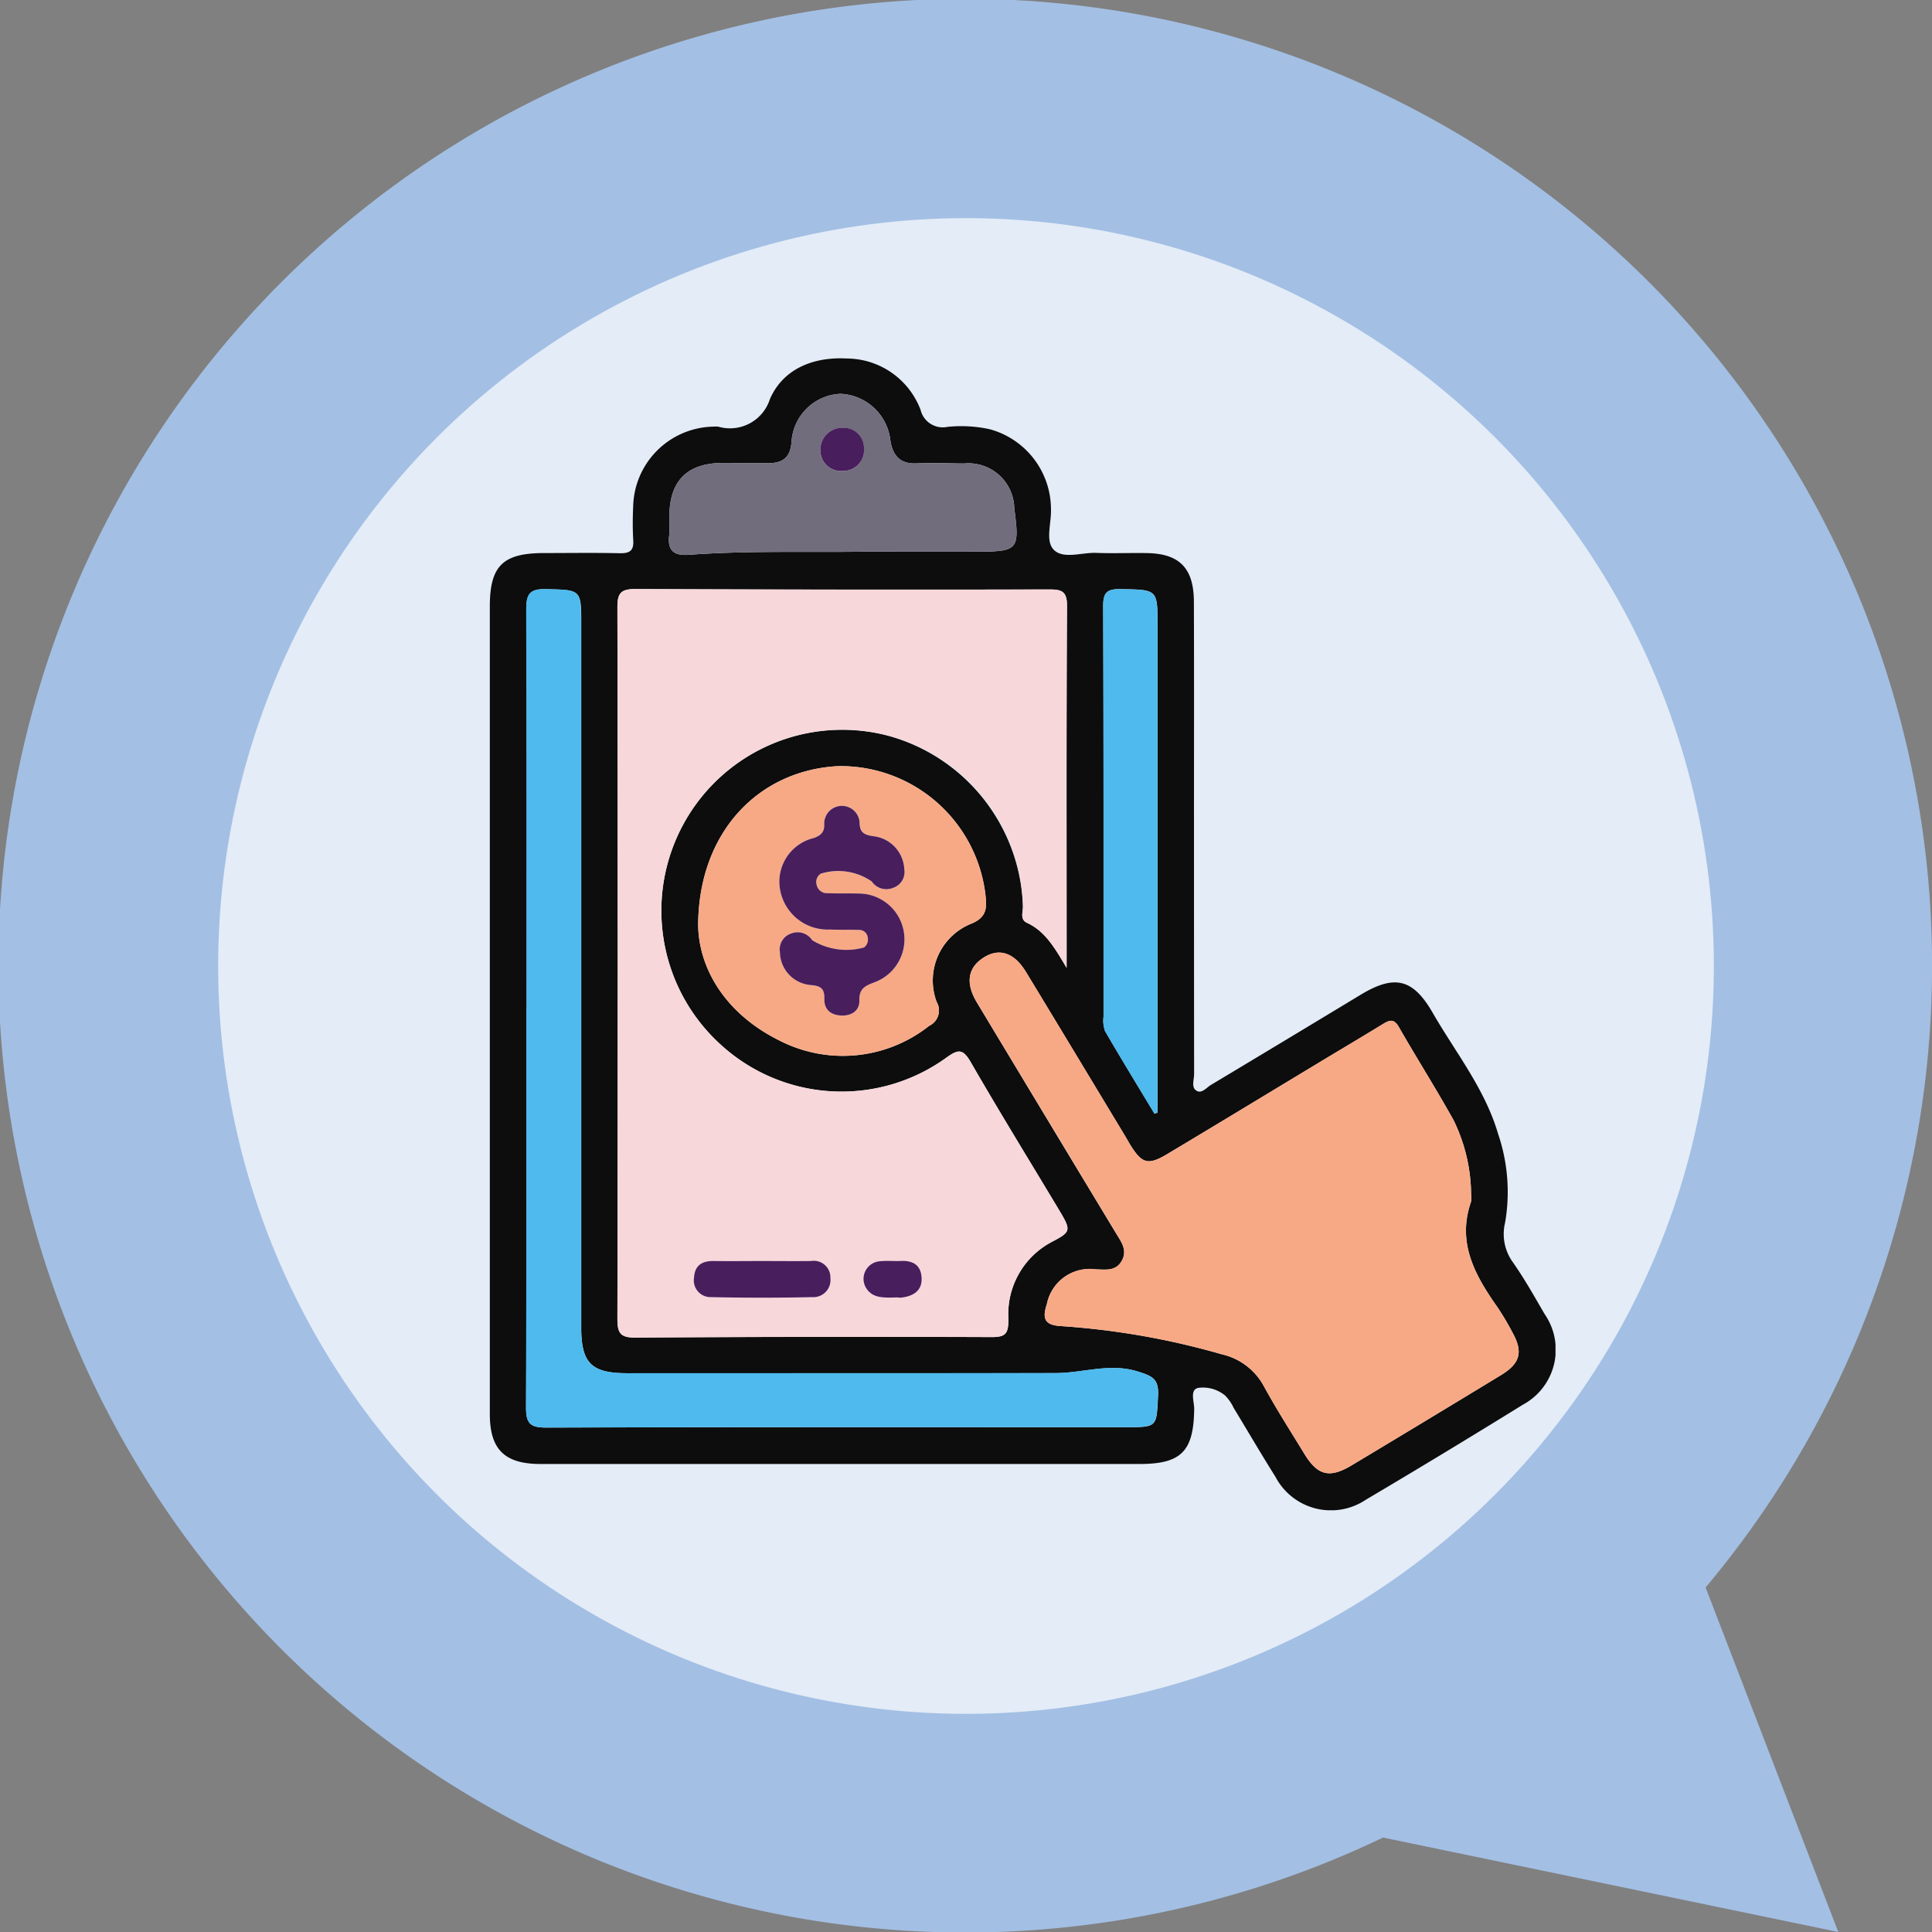 <svg xmlns="http://www.w3.org/2000/svg" xmlns:xlink="http://www.w3.org/1999/xlink" width="124.001" height="124" viewBox="0 0 124.001 124">
  <rect x="0" y="0" width="124.001" height="124" fill="#808080" stroke="none"/>
  <defs>
    <clipPath id="clip-path">
      <rect id="Rectángulo_346165" data-name="Rectángulo 346165" width="68.399" height="73.933" fill="none"/>
    </clipPath>
  </defs>
  <g id="Grupo_1015727" data-name="Grupo 1015727" transform="translate(-1090 -4900.469)">
    <g id="Grupo_1015098" data-name="Grupo 1015098">
      <g id="Grupo_1015002" data-name="Grupo 1015002" transform="translate(705.001 2842.469)">
        <path id="Unión_12" data-name="Unión 12" d="M8464.769,11817.939a62.055,62.055,0,1,1,20.7-16.051l8.516,22.111Z" transform="translate(-7991 -9642)" fill="#a3bfe4"/>
        <circle id="Elipse_4842" data-name="Elipse 4842" cx="48" cy="48" r="48" transform="translate(399 2072)" fill="#e3ecf7"/>
      </g>
      <g id="Grupo_1015733" data-name="Grupo 1015733" transform="translate(1121.438 4923.467)">
        <g id="Grupo_1015732" data-name="Grupo 1015732" clip-path="url(#clip-path)">
          <path id="Trazado_606522" data-name="Trazado 606522" d="M0,41.668Q0,28.8,0,15.938C0,13.323.832,12.5,3.483,12.5c1.613,0,3.227-.026,4.839.011.647.015.935-.153.882-.85A20.809,20.809,0,0,1,9.2,9.537a5.248,5.248,0,0,1,5.107-5.15,2.11,2.11,0,0,1,.354,0,2.69,2.69,0,0,0,3.319-1.776C18.832.667,20.774-.1,22.895.012a5.093,5.093,0,0,1,4.753,3.3A1.463,1.463,0,0,0,29.375,4.4a8.648,8.648,0,0,1,2.7.149,5.327,5.327,0,0,1,3.941,5.122c.037.9-.38,2.051.18,2.618.612.62,1.789.167,2.718.2,1.1.043,2.2-.008,3.3.014,2.058.043,2.968.977,2.975,3.114.017,4.878.005,9.757.006,14.635q0,7.849.008,15.7c0,.365-.21.863.182,1.072.327.174.628-.23.919-.4q4.8-2.877,9.589-5.775c2.176-1.312,3.361-1.048,4.641,1.188C62,44.576,63.871,46.9,64.714,49.779a11.552,11.552,0,0,1,.448,5.7,3.085,3.085,0,0,0,.509,2.552c.742,1.059,1.378,2.195,2.03,3.315a4.01,4.01,0,0,1-1.4,5.816q-5.009,3.1-10.079,6.1a4.022,4.022,0,0,1-5.8-1.477c-.919-1.462-1.79-2.954-2.686-4.43a2.793,2.793,0,0,0-.53-.772,2.226,2.226,0,0,0-1.749-.5c-.545.131-.244.881-.249,1.349-.032,2.719-.823,3.534-3.505,3.534q-19.238,0-38.476,0C.943,70.956,0,70.028,0,67.753Q0,54.71,0,41.668m37.02-2.546V38.2c0-7.434-.02-14.868.025-22.3.006-.954-.339-1.068-1.152-1.066q-13.275.027-26.55-.028c-.954,0-1.157.285-1.155,1.188q.04,22.833,0,45.667c0,.9.193,1.2,1.151,1.191q11.445-.077,22.892-.033c.91,0,1.044-.267,1.055-1.12a5.235,5.235,0,0,1,2.763-4.978c1.25-.655,1.279-.732.508-2.021-1.9-3.168-3.836-6.31-5.68-9.508-.511-.886-.8-.869-1.6-.289a11.482,11.482,0,0,1-14.54-.929A11.607,11.607,0,0,1,25.546,24.221a11.77,11.77,0,0,1,8.67,10.956c.013.36-.213.837.264,1.057,1.145.53,1.746,1.544,2.54,2.888M62.982,53.673a10.992,10.992,0,0,0-1.126-4.77c-1.126-2.023-2.366-3.982-3.519-5.99-.322-.56-.626-.418-1.035-.168-1.34.819-2.691,1.621-4.036,2.432-3.261,1.967-6.515,3.944-9.784,5.9-1.236.738-1.627.618-2.381-.6-.123-.2-.235-.408-.357-.609q-3.165-5.244-6.336-10.484c-.787-1.292-1.8-1.571-2.83-.839-.912.645-1.036,1.606-.314,2.807q4.461,7.419,8.94,14.828c.323.536.732,1.061.36,1.738-.382.7-1.044.572-1.67.558A2.807,2.807,0,0,0,35.752,60.7c-.31.939-.147,1.361.925,1.416a48.956,48.956,0,0,1,10.3,1.807,4.1,4.1,0,0,1,2.711,2.065c.811,1.478,1.722,2.9,2.6,4.34.849,1.384,1.612,1.571,3.028.722q4.8-2.879,9.576-5.785c1.252-.761,1.438-1.489.739-2.749a17.5,17.5,0,0,0-.963-1.621c-1.437-2.038-2.608-4.13-1.693-6.756a1.5,1.5,0,0,0,.006-.469M2.353,41.7c0,8.538.019,17.077-.024,25.616-.005,1.031.24,1.317,1.3,1.314,12.394-.039,24.789-.025,37.183-.025,2.056,0,1.979,0,2.081-2.066.052-1.055-.42-1.231-1.273-1.5-1.812-.579-3.541.09-5.3.094q-13.752.033-27.5.009c-2.3,0-2.951-.65-2.951-2.932q0-22.547,0-45.093c0-2.3,0-2.246-2.278-2.3-.993-.022-1.251.294-1.247,1.268.036,8.538.021,17.077.021,25.616M13.37,36.39c.052,2.845,1.8,5.686,5.165,7.37a8.921,8.921,0,0,0,9.669-.92,1.084,1.084,0,0,0,.473-1.533,3.931,3.931,0,0,1,2.177-5c1.062-.416,1.05-1.04.956-1.878a9.353,9.353,0,0,0-9.467-8.252c-5.1.267-8.948,4.237-8.972,10.214m10.6-23.979c2.439,0,4.877.009,7.316,0,2.634-.011,2.722-.122,2.375-2.782a2.943,2.943,0,0,0-3.226-2.877c-1.023-.01-2.047-.047-3.068-.007-1.044.042-1.5-.511-1.656-1.446A3.37,3.37,0,0,0,22.508,2.28a3.287,3.287,0,0,0-3.144,3.1c-.082,1.049-.625,1.353-1.528,1.354-.944,0-1.888-.013-2.832-.017-2.329-.008-3.472,1.126-3.48,3.448a9.858,9.858,0,0,1-.009,1.179c-.123.985.281,1.34,1.261,1.268,3.728-.275,7.463-.15,11.2-.2M42.659,48.491l.2-.076V17.178c0-2.368,0-2.324-2.384-2.365-.9-.015-1.111.246-1.107,1.124.034,8.774.02,17.549.024,26.324a1.972,1.972,0,0,0,.1.924c1.034,1.782,2.11,3.539,3.173,5.3" transform="translate(0 -0.001)" fill="#0c0d0c"/>
          <path id="Trazado_606523" data-name="Trazado 606523" d="M63.493,86.992c-.794-1.343-1.4-2.358-2.54-2.888-.476-.22-.251-.7-.264-1.057a11.6,11.6,0,0,0-21.761-5.333,11.6,11.6,0,0,0,2.283,14.132,11.482,11.482,0,0,0,14.54.929c.8-.58,1.089-.6,1.6.289,1.844,3.2,3.784,6.34,5.68,9.508.772,1.289.742,1.366-.508,2.021a5.235,5.235,0,0,0-2.763,4.978c-.012.854-.145,1.124-1.055,1.12q-11.446-.041-22.891.033c-.958.006-1.153-.293-1.152-1.191q.04-22.833,0-45.667c0-.9.2-1.193,1.155-1.188q13.275.067,26.55.028c.814,0,1.158.113,1.152,1.066-.045,7.434-.025,14.868-.025,22.3ZM43.908,105.806c-1.022,0-2.044.01-3.066,0-.741-.01-1.218.268-1.265,1.063a1.073,1.073,0,0,0,1.1,1.255q3.24.08,6.484,0a1.1,1.1,0,0,0,1.166-1.218,1.067,1.067,0,0,0-1.24-1.1c-1.061.015-2.123,0-3.184,0m8.733,2.337a.916.916,0,0,0,.376-.006c.744-.117,1.241-.506,1.167-1.32-.069-.764-.577-1.043-1.3-1.014-.467.018-.939-.032-1.4.023a1.131,1.131,0,0,0-.768,1.838c.414.519,1.015.508,1.929.479" transform="translate(-26.473 -47.87)" fill="#f7d7da"/>
          <path id="Trazado_606524" data-name="Trazado 606524" d="M162.557,176.979a1.5,1.5,0,0,1-.006.469c-.915,2.626.256,4.718,1.693,6.756a17.591,17.591,0,0,1,.963,1.621c.7,1.26.512,1.988-.739,2.749q-4.78,2.907-9.576,5.785c-1.416.849-2.179.662-3.028-.722-.882-1.439-1.794-2.862-2.6-4.34a4.1,4.1,0,0,0-2.711-2.065,48.942,48.942,0,0,0-10.3-1.807c-1.072-.055-1.236-.478-.925-1.417a2.807,2.807,0,0,1,3.142-2.234c.626.014,1.288.137,1.67-.558.372-.677-.037-1.2-.36-1.738q-4.47-7.414-8.94-14.828c-.722-1.2-.6-2.162.314-2.808,1.034-.732,2.044-.453,2.83.839,2.123,3.488,4.225,6.988,6.335,10.484.122.2.234.409.357.609.753,1.223,1.144,1.343,2.38.6,3.269-1.953,6.523-3.931,9.784-5.9,1.345-.811,2.7-1.613,4.036-2.432.409-.25.714-.392,1.035.168,1.153,2.008,2.393,3.967,3.519,5.99a10.989,10.989,0,0,1,1.126,4.77" transform="translate(-99.574 -123.307)" fill="#f7a986"/>
          <path id="Trazado_606525" data-name="Trazado 606525" d="M9.883,89.583c0-8.539.015-17.077-.021-25.616,0-.974.254-1.29,1.247-1.268,2.277.05,2.278,0,2.278,2.3q0,22.546,0,45.093c0,2.282.65,2.932,2.951,2.932q13.752,0,27.5-.009c1.764,0,3.492-.673,5.3-.094.853.272,1.325.449,1.273,1.5-.1,2.062-.025,2.066-2.081,2.066-12.395,0-24.789-.014-37.184.025-1.056,0-1.3-.283-1.3-1.314.043-8.539.024-17.077.024-25.616" transform="translate(-7.53 -47.887)" fill="#4ebaee"/>
          <path id="Trazado_606526" data-name="Trazado 606526" d="M56.6,120.982c.023-5.977,3.875-9.947,8.972-10.214a9.353,9.353,0,0,1,9.467,8.252c.094.837.107,1.462-.956,1.878a3.931,3.931,0,0,0-2.177,5,1.084,1.084,0,0,1-.473,1.533,8.921,8.921,0,0,1-9.669.92c-3.365-1.684-5.112-4.525-5.165-7.37m13.233-3.6a2.234,2.234,0,0,0-2.015-2.121c-.624-.1-.848-.265-.856-.914a1.136,1.136,0,0,0-2.267.106c.026.523-.182.746-.661.925A2.884,2.884,0,0,0,61.88,118.8a3.1,3.1,0,0,0,3.163,2.457c.628.023,1.257.007,1.884.025a.549.549,0,0,1,.56.5.63.63,0,0,1-.241.627,4.206,4.206,0,0,1-3.325-.466,1.118,1.118,0,0,0-1.342-.433,1.074,1.074,0,0,0-.729,1.2,2.15,2.15,0,0,0,1.979,2.11c.653.053.886.227.872.892-.015.7.436,1.053,1.135,1.065.658.012,1.129-.349,1.111-.959-.023-.764.361-.944.962-1.17a2.939,2.939,0,0,0-1.013-5.7c-.667-.02-1.336,0-2-.021a.672.672,0,0,1-.689-.532.64.64,0,0,1,.262-.722,3.775,3.775,0,0,1,3.273.5,1.134,1.134,0,0,0,1.355.415,1.076,1.076,0,0,0,.736-1.2" transform="translate(-43.228 -84.592)" fill="#f7a986"/>
          <path id="Trazado_606527" data-name="Trazado 606527" d="M61.137,19.776c-3.733.048-7.468-.076-11.2.2-.98.072-1.384-.283-1.261-1.268a9.809,9.809,0,0,0,.008-1.179c.008-2.322,1.152-3.456,3.48-3.448.944,0,1.888.017,2.832.017.9,0,1.446-.305,1.527-1.354a3.287,3.287,0,0,1,3.144-3.1,3.37,3.37,0,0,1,3.208,3.019c.157.934.613,1.487,1.656,1.446,1.021-.04,2.045,0,3.068.007a2.943,2.943,0,0,1,3.226,2.877c.346,2.66.259,2.77-2.375,2.782-2.439.011-4.877,0-7.316,0M59.778,14.6a1.342,1.342,0,0,0,1.4-1.434,1.3,1.3,0,0,0-1.354-1.336,1.4,1.4,0,0,0-1.442,1.505A1.308,1.308,0,0,0,59.778,14.6" transform="translate(-37.163 -7.365)" fill="#726d7c"/>
          <path id="Trazado_606528" data-name="Trazado 606528" d="M169.938,96.378c-1.063-1.765-2.139-3.523-3.173-5.3a1.972,1.972,0,0,1-.1-.924c0-8.775.01-17.55-.024-26.324,0-.879.212-1.14,1.107-1.124,2.384.042,2.384,0,2.384,2.365V96.3l-.2.076" transform="translate(-127.279 -47.888)" fill="#4ebaee"/>
          <path id="Trazado_606529" data-name="Trazado 606529" d="M59.792,245.239c1.061,0,2.123.013,3.184,0a1.067,1.067,0,0,1,1.24,1.1,1.1,1.1,0,0,1-1.167,1.218q-3.241.072-6.484,0a1.073,1.073,0,0,1-1.1-1.255c.047-.794.524-1.073,1.265-1.063,1.022.014,2.044,0,3.066,0" transform="translate(-42.357 -187.302)" fill="#491e5d"/>
          <path id="Trazado_606530" data-name="Trazado 606530" d="M103.716,247.566c-.914.029-1.515.04-1.929-.479a1.131,1.131,0,0,1,.768-1.838c.461-.055.933,0,1.4-.023.727-.029,1.236.25,1.3,1.014.074.815-.423,1.2-1.167,1.32a.916.916,0,0,1-.376.006" transform="translate(-77.548 -187.293)" fill="#491e5d"/>
          <path id="Trazado_606531" data-name="Trazado 606531" d="M86.739,125.647a1.077,1.077,0,0,1-.736,1.2,1.133,1.133,0,0,1-1.355-.415,3.775,3.775,0,0,0-3.273-.5.639.639,0,0,0-.262.722.672.672,0,0,0,.689.532c.667.026,1.335,0,2,.021a2.939,2.939,0,0,1,1.013,5.7c-.6.227-.985.406-.962,1.17.018.61-.453.971-1.111.96-.7-.013-1.15-.363-1.135-1.065.014-.665-.219-.838-.872-.892a2.15,2.15,0,0,1-1.98-2.11,1.074,1.074,0,0,1,.729-1.2,1.118,1.118,0,0,1,1.342.433,4.2,4.2,0,0,0,3.325.466.631.631,0,0,0,.242-.627.55.55,0,0,0-.561-.5c-.628-.017-1.257,0-1.884-.025a3.1,3.1,0,0,1-3.163-2.457,2.884,2.884,0,0,1,2.152-3.419c.479-.178.687-.4.661-.925a1.136,1.136,0,0,1,2.267-.106c.008.648.232.814.856.914a2.235,2.235,0,0,1,2.016,2.121" transform="translate(-60.135 -92.855)" fill="#491e5d"/>
          <path id="Trazado_606532" data-name="Trazado 606532" d="M91.205,21.636a1.308,1.308,0,0,1-1.392-1.265,1.4,1.4,0,0,1,1.442-1.505A1.3,1.3,0,0,1,92.609,20.2a1.341,1.341,0,0,1-1.4,1.434" transform="translate(-68.591 -14.406)" fill="#491e5d"/>
        </g>
      </g>
    </g>
  </g>
</svg>
